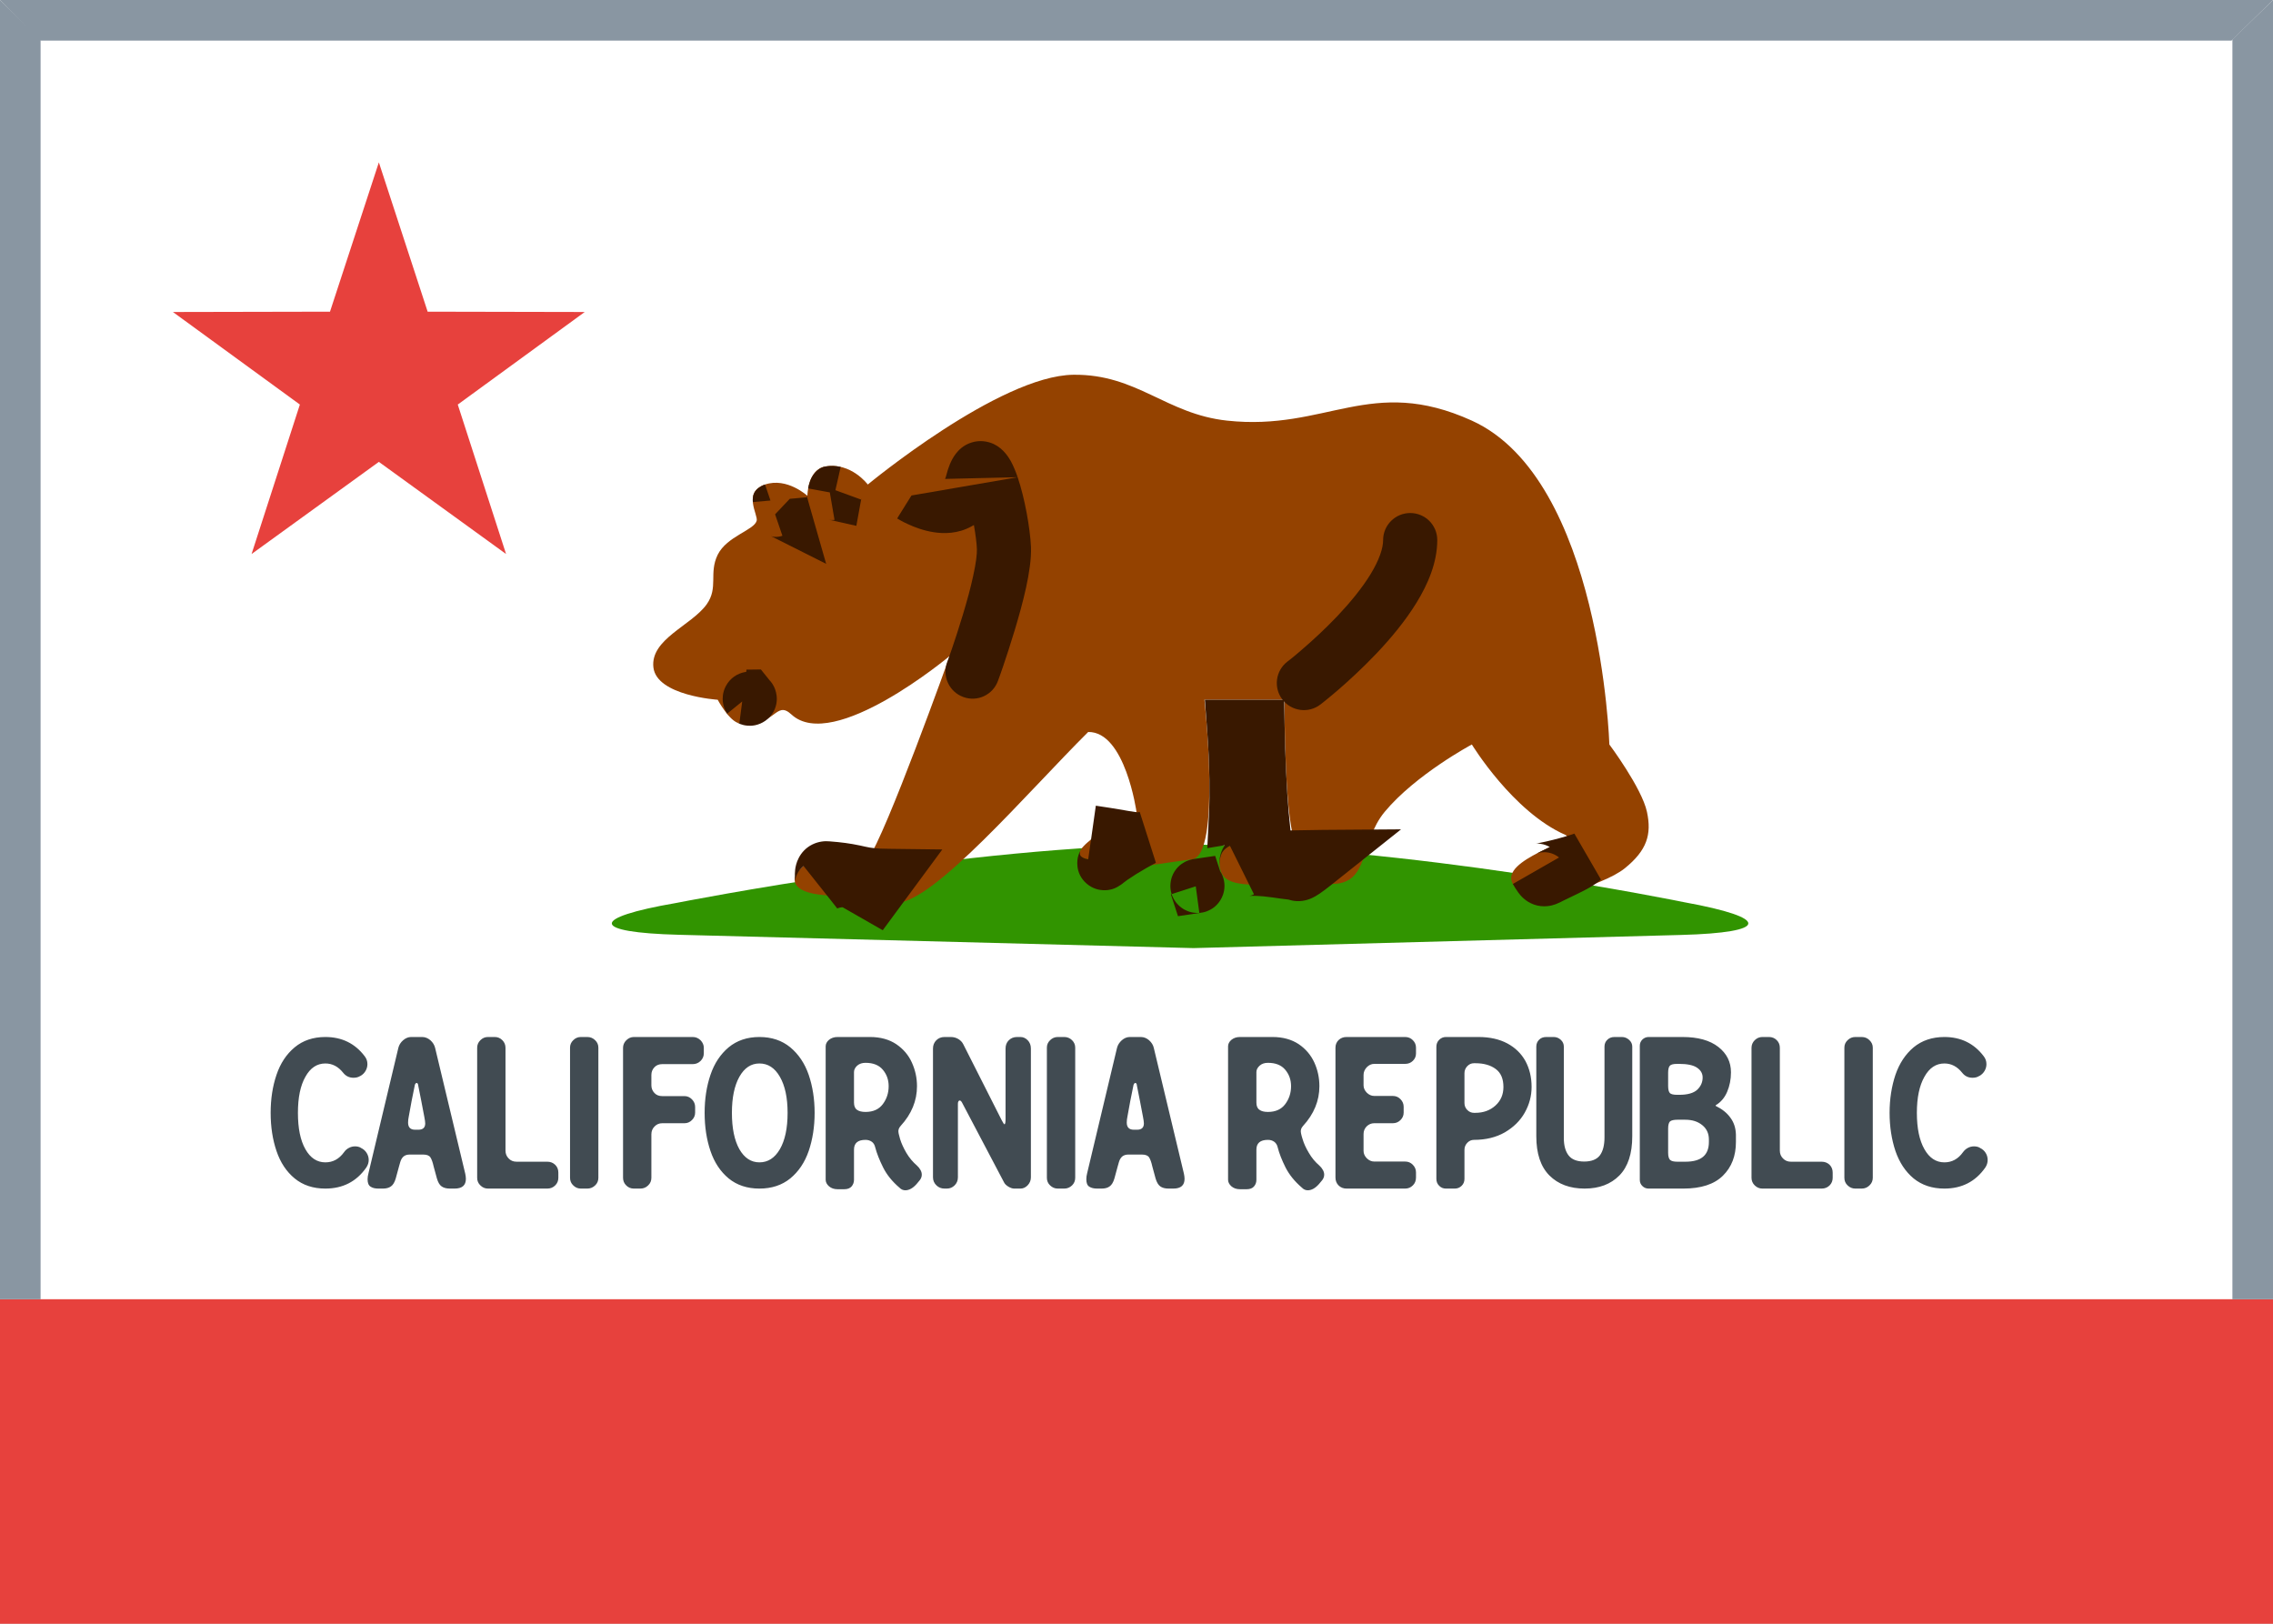 <svg fill="none" xmlns="http://www.w3.org/2000/svg" viewBox="0 0 28 20"><rect x="0" y="0" width="28" height="20" fill="#333333" stroke="none"/><g clip-path="url(#clip0_1310_7988)"><path d="M28 0H0V20H28V0Z" fill="#FFFFFF"/><path d="M28 16H0V20H28V16Z" fill="#E7413D"/><path d="M28 0H0V16H28V0Z" fill="#FFFFFF"/><path fill-rule="evenodd" clip-rule="evenodd" d="M4.444 14.139H4.446C4.476 14.153 4.499 14.173 4.516 14.2C4.533 14.227 4.542 14.256 4.542 14.288C4.542 14.32 4.532 14.351 4.512 14.381C4.391 14.554 4.223 14.64 4.008 14.64C3.857 14.64 3.731 14.598 3.63 14.515C3.528 14.431 3.454 14.319 3.406 14.177C3.358 14.036 3.334 13.879 3.334 13.707C3.334 13.536 3.358 13.38 3.406 13.239C3.454 13.097 3.528 12.985 3.63 12.9C3.731 12.816 3.857 12.773 4.008 12.773C4.211 12.773 4.372 12.852 4.491 13.008C4.514 13.037 4.526 13.069 4.526 13.107C4.526 13.137 4.518 13.165 4.504 13.189C4.49 13.214 4.47 13.235 4.443 13.251L4.438 13.253C4.414 13.268 4.387 13.275 4.355 13.275C4.302 13.275 4.259 13.254 4.227 13.213C4.166 13.137 4.094 13.099 4.008 13.099C3.905 13.099 3.823 13.153 3.762 13.263C3.7 13.372 3.67 13.52 3.67 13.707C3.67 13.897 3.7 14.046 3.762 14.155C3.823 14.263 3.905 14.317 4.008 14.317C4.101 14.317 4.177 14.276 4.238 14.192C4.254 14.169 4.274 14.151 4.298 14.139C4.322 14.126 4.347 14.12 4.374 14.12C4.398 14.12 4.422 14.125 4.443 14.136L4.444 14.139ZM5.6 14.64C5.693 14.64 5.739 14.6 5.739 14.52C5.739 14.501 5.736 14.479 5.731 14.456L5.36 12.907C5.351 12.871 5.332 12.84 5.302 12.813C5.271 12.787 5.238 12.773 5.2 12.773H5.064C5.029 12.773 4.996 12.787 4.966 12.813C4.935 12.84 4.916 12.871 4.907 12.907L4.539 14.451C4.532 14.477 4.528 14.502 4.528 14.525C4.528 14.572 4.541 14.602 4.566 14.617C4.59 14.633 4.622 14.64 4.662 14.64H4.718C4.758 14.64 4.791 14.631 4.816 14.613C4.841 14.596 4.861 14.563 4.875 14.515L4.915 14.368C4.917 14.361 4.922 14.342 4.931 14.312C4.94 14.282 4.954 14.259 4.972 14.244C4.991 14.229 5.015 14.221 5.046 14.221H5.214C5.258 14.221 5.288 14.233 5.303 14.257C5.318 14.281 5.331 14.318 5.342 14.368L5.382 14.515C5.396 14.563 5.415 14.596 5.44 14.613C5.465 14.631 5.499 14.64 5.542 14.64H5.6ZM5.227 13.757C5.234 13.793 5.238 13.82 5.238 13.837C5.238 13.889 5.21 13.915 5.155 13.915H5.112C5.055 13.915 5.027 13.885 5.027 13.827C5.027 13.802 5.03 13.778 5.035 13.755L5.07 13.563L5.11 13.365C5.111 13.358 5.114 13.352 5.119 13.347C5.123 13.341 5.127 13.339 5.131 13.339C5.143 13.339 5.15 13.349 5.152 13.371L5.19 13.563L5.227 13.757ZM6.742 14.64C6.781 14.64 6.813 14.627 6.839 14.601C6.865 14.576 6.878 14.544 6.878 14.507V14.443C6.878 14.404 6.865 14.372 6.839 14.347C6.813 14.322 6.781 14.309 6.742 14.309H6.363C6.324 14.309 6.291 14.296 6.266 14.269C6.24 14.243 6.227 14.211 6.227 14.173V12.907C6.227 12.869 6.214 12.838 6.188 12.812C6.162 12.786 6.131 12.773 6.094 12.773H6.011C5.975 12.773 5.944 12.786 5.918 12.812C5.891 12.838 5.878 12.869 5.878 12.907V14.507C5.878 14.544 5.891 14.576 5.918 14.601C5.944 14.627 5.975 14.64 6.011 14.64H6.742ZM7.235 14.64C7.272 14.64 7.304 14.627 7.331 14.601C7.358 14.576 7.371 14.544 7.371 14.507V12.904C7.371 12.868 7.358 12.838 7.331 12.812C7.304 12.786 7.272 12.773 7.235 12.773H7.155C7.119 12.773 7.088 12.786 7.062 12.812C7.035 12.838 7.022 12.868 7.022 12.904V14.507C7.022 14.544 7.035 14.576 7.062 14.601C7.088 14.627 7.119 14.64 7.155 14.64H7.235ZM7.888 14.64C7.926 14.64 7.958 14.627 7.984 14.601C8.011 14.576 8.024 14.544 8.024 14.507V13.971C8.024 13.933 8.037 13.901 8.063 13.875C8.089 13.848 8.12 13.835 8.158 13.835H8.432C8.468 13.835 8.498 13.822 8.524 13.796C8.55 13.77 8.563 13.74 8.563 13.704V13.635C8.563 13.599 8.55 13.568 8.524 13.541C8.498 13.515 8.468 13.501 8.432 13.501H8.158C8.118 13.501 8.086 13.489 8.062 13.463C8.037 13.437 8.024 13.405 8.024 13.368V13.24C8.024 13.203 8.037 13.171 8.062 13.145C8.086 13.12 8.118 13.107 8.158 13.107H8.534C8.571 13.107 8.603 13.094 8.63 13.068C8.656 13.042 8.67 13.011 8.67 12.973V12.907C8.67 12.871 8.656 12.84 8.63 12.813C8.603 12.787 8.571 12.773 8.534 12.773H7.808C7.773 12.773 7.742 12.787 7.715 12.813C7.688 12.84 7.675 12.871 7.675 12.907V14.507C7.675 14.544 7.688 14.576 7.714 14.601C7.739 14.627 7.771 14.64 7.808 14.64H7.888ZM8.752 14.177C8.8 14.319 8.875 14.431 8.976 14.515C9.078 14.598 9.204 14.64 9.355 14.64C9.506 14.64 9.633 14.598 9.735 14.515C9.837 14.431 9.913 14.319 9.962 14.177C10.01 14.036 10.035 13.879 10.035 13.707C10.035 13.536 10.01 13.38 9.962 13.239C9.913 13.097 9.837 12.985 9.735 12.9C9.633 12.816 9.506 12.773 9.355 12.773C9.204 12.773 9.078 12.816 8.976 12.9C8.875 12.985 8.8 13.097 8.752 13.239C8.704 13.38 8.68 13.536 8.68 13.707C8.68 13.879 8.704 14.036 8.752 14.177ZM9.607 14.155C9.544 14.263 9.46 14.317 9.355 14.317C9.252 14.317 9.17 14.263 9.108 14.155C9.047 14.046 9.016 13.897 9.016 13.707C9.016 13.52 9.047 13.372 9.108 13.263C9.17 13.153 9.252 13.099 9.355 13.099C9.46 13.099 9.544 13.153 9.607 13.263C9.67 13.372 9.702 13.52 9.702 13.707C9.702 13.897 9.67 14.046 9.607 14.155ZM11.339 14.411C11.35 14.43 11.355 14.45 11.355 14.469C11.355 14.492 11.347 14.515 11.331 14.536L11.291 14.584C11.245 14.636 11.198 14.661 11.152 14.661C11.126 14.661 11.101 14.651 11.08 14.629C10.991 14.553 10.924 14.47 10.879 14.38C10.834 14.29 10.801 14.207 10.781 14.131C10.774 14.101 10.76 14.078 10.739 14.063C10.717 14.048 10.692 14.04 10.662 14.04C10.567 14.04 10.52 14.08 10.52 14.16V14.531C10.52 14.563 10.51 14.59 10.491 14.613C10.471 14.636 10.441 14.648 10.4 14.648H10.318C10.275 14.648 10.24 14.636 10.212 14.612C10.185 14.588 10.171 14.561 10.171 14.531V12.888C10.171 12.858 10.185 12.831 10.212 12.808C10.24 12.785 10.275 12.773 10.318 12.773H10.717C10.845 12.773 10.953 12.803 11.04 12.861C11.127 12.92 11.192 12.996 11.233 13.088C11.275 13.181 11.296 13.277 11.296 13.379C11.296 13.558 11.229 13.722 11.094 13.869C11.083 13.882 11.076 13.893 11.072 13.904C11.069 13.915 11.067 13.922 11.067 13.925C11.065 13.943 11.072 13.978 11.088 14.031C11.104 14.083 11.13 14.14 11.165 14.2C11.201 14.261 11.245 14.313 11.296 14.357C11.314 14.373 11.328 14.391 11.339 14.411ZM10.875 13.6C10.923 13.536 10.947 13.462 10.947 13.379C10.947 13.3 10.923 13.233 10.875 13.176C10.827 13.119 10.756 13.091 10.662 13.091C10.621 13.091 10.587 13.102 10.56 13.125C10.534 13.149 10.52 13.175 10.52 13.205V13.581C10.52 13.622 10.532 13.652 10.556 13.669C10.58 13.687 10.615 13.696 10.662 13.696C10.756 13.696 10.827 13.664 10.875 13.6ZM12.421 14.616C12.448 14.632 12.472 14.64 12.493 14.64H12.571C12.605 14.64 12.634 14.626 12.66 14.599C12.686 14.571 12.699 14.539 12.699 14.501V12.915C12.699 12.874 12.686 12.84 12.66 12.813C12.634 12.787 12.605 12.773 12.571 12.773H12.528C12.487 12.773 12.454 12.787 12.427 12.813C12.4 12.84 12.387 12.874 12.387 12.915V13.784C12.387 13.827 12.382 13.848 12.373 13.848C12.368 13.848 12.357 13.831 12.339 13.797L11.867 12.864C11.854 12.837 11.834 12.816 11.807 12.799C11.779 12.782 11.748 12.773 11.712 12.773H11.635C11.594 12.773 11.56 12.787 11.534 12.813C11.507 12.84 11.493 12.874 11.493 12.915V14.501C11.493 14.54 11.507 14.573 11.535 14.6C11.562 14.627 11.596 14.64 11.635 14.64H11.664C11.701 14.64 11.733 14.627 11.76 14.6C11.787 14.573 11.8 14.54 11.8 14.501V13.595C11.8 13.582 11.802 13.572 11.807 13.565C11.811 13.558 11.816 13.555 11.822 13.555C11.832 13.555 11.842 13.564 11.851 13.581L12.368 14.563C12.377 14.582 12.395 14.6 12.421 14.616ZM13.11 14.64C13.147 14.64 13.179 14.627 13.206 14.601C13.232 14.576 13.245 14.544 13.245 14.507V12.904C13.245 12.868 13.232 12.838 13.206 12.812C13.179 12.786 13.147 12.773 13.11 12.773H13.03C12.994 12.773 12.963 12.786 12.936 12.812C12.909 12.838 12.896 12.868 12.896 12.904V14.507C12.896 14.544 12.909 14.576 12.936 14.601C12.963 14.627 12.994 14.64 13.03 14.64H13.11ZM14.454 14.64C14.546 14.64 14.592 14.6 14.592 14.52C14.592 14.501 14.589 14.479 14.584 14.456L14.213 12.907C14.205 12.871 14.185 12.84 14.155 12.813C14.125 12.787 14.091 12.773 14.053 12.773H13.918C13.882 12.773 13.849 12.787 13.819 12.813C13.789 12.84 13.769 12.871 13.76 12.907L13.392 14.451C13.385 14.477 13.382 14.502 13.382 14.525C13.382 14.572 13.394 14.602 13.419 14.617C13.444 14.633 13.476 14.64 13.515 14.64H13.571C13.612 14.64 13.645 14.631 13.669 14.613C13.694 14.596 13.714 14.563 13.728 14.515L13.768 14.368C13.77 14.361 13.775 14.342 13.784 14.312C13.793 14.282 13.807 14.259 13.825 14.244C13.844 14.229 13.869 14.221 13.899 14.221H14.067C14.111 14.221 14.141 14.233 14.156 14.257C14.171 14.281 14.184 14.318 14.195 14.368L14.235 14.515C14.249 14.563 14.269 14.596 14.293 14.613C14.318 14.631 14.352 14.64 14.395 14.64H14.454ZM14.08 13.757C14.087 13.793 14.091 13.82 14.091 13.837C14.091 13.889 14.063 13.915 14.008 13.915H13.966C13.909 13.915 13.88 13.885 13.88 13.827C13.88 13.802 13.883 13.778 13.888 13.755L13.923 13.563L13.963 13.365C13.965 13.358 13.968 13.352 13.972 13.347C13.977 13.341 13.981 13.339 13.984 13.339C13.997 13.339 14.004 13.349 14.005 13.371L14.043 13.563L14.08 13.757ZM16.296 14.411C16.307 14.43 16.312 14.45 16.312 14.469C16.312 14.492 16.304 14.515 16.288 14.536L16.248 14.584C16.202 14.636 16.156 14.661 16.11 14.661C16.083 14.661 16.059 14.651 16.038 14.629C15.949 14.553 15.882 14.47 15.836 14.38C15.791 14.29 15.758 14.207 15.739 14.131C15.732 14.101 15.717 14.078 15.696 14.063C15.675 14.048 15.649 14.04 15.619 14.04C15.525 14.04 15.477 14.08 15.477 14.16V14.531C15.477 14.563 15.468 14.59 15.448 14.613C15.429 14.636 15.398 14.648 15.357 14.648H15.275C15.232 14.648 15.197 14.636 15.169 14.612C15.142 14.588 15.128 14.561 15.128 14.531V12.888C15.128 12.858 15.142 12.831 15.169 12.808C15.197 12.785 15.232 12.773 15.275 12.773H15.675C15.803 12.773 15.91 12.803 15.998 12.861C16.085 12.92 16.149 12.996 16.191 13.088C16.233 13.181 16.253 13.277 16.253 13.379C16.253 13.558 16.186 13.722 16.051 13.869C16.04 13.882 16.033 13.893 16.029 13.904C16.026 13.915 16.024 13.922 16.024 13.925C16.022 13.943 16.029 13.978 16.046 14.031C16.061 14.083 16.087 14.14 16.123 14.2C16.158 14.261 16.202 14.313 16.253 14.357C16.271 14.373 16.285 14.391 16.296 14.411ZM15.832 13.6C15.88 13.536 15.904 13.462 15.904 13.379C15.904 13.3 15.88 13.233 15.832 13.176C15.784 13.119 15.713 13.091 15.619 13.091C15.578 13.091 15.544 13.102 15.518 13.125C15.491 13.149 15.477 13.175 15.477 13.205V13.581C15.477 13.622 15.489 13.652 15.514 13.669C15.537 13.687 15.573 13.696 15.619 13.696C15.713 13.696 15.784 13.664 15.832 13.6ZM17.309 14.64C17.347 14.64 17.378 14.627 17.404 14.601C17.43 14.576 17.443 14.543 17.443 14.504V14.44C17.443 14.405 17.43 14.373 17.404 14.347C17.378 14.32 17.347 14.307 17.309 14.307H16.928C16.894 14.307 16.864 14.293 16.837 14.267C16.811 14.24 16.797 14.21 16.797 14.176V13.968C16.797 13.931 16.81 13.899 16.836 13.873C16.862 13.848 16.893 13.835 16.928 13.835H17.157C17.195 13.835 17.226 13.822 17.252 13.796C17.278 13.77 17.291 13.74 17.291 13.704V13.632C17.291 13.597 17.278 13.565 17.252 13.539C17.226 13.512 17.195 13.499 17.157 13.499H16.928C16.894 13.499 16.864 13.485 16.837 13.459C16.811 13.432 16.797 13.402 16.797 13.368V13.24C16.797 13.204 16.811 13.173 16.837 13.145C16.864 13.118 16.894 13.104 16.928 13.104H17.309C17.347 13.104 17.378 13.092 17.404 13.067C17.43 13.042 17.443 13.012 17.443 12.976V12.904C17.443 12.868 17.43 12.838 17.404 12.812C17.378 12.786 17.347 12.773 17.309 12.773H16.587C16.548 12.773 16.515 12.786 16.489 12.811C16.464 12.836 16.451 12.867 16.451 12.904V14.504C16.451 14.543 16.464 14.576 16.489 14.601C16.515 14.627 16.548 14.64 16.587 14.64H17.309ZM17.728 14.605C17.751 14.629 17.779 14.64 17.811 14.64H17.92C17.954 14.64 17.982 14.629 18.006 14.605C18.029 14.582 18.04 14.554 18.04 14.52V14.163C18.04 14.129 18.052 14.1 18.075 14.076C18.098 14.052 18.125 14.04 18.157 14.04C18.303 14.04 18.43 14.009 18.538 13.947C18.645 13.884 18.727 13.804 18.783 13.704C18.839 13.604 18.867 13.499 18.867 13.387C18.867 13.268 18.841 13.162 18.791 13.069C18.74 12.977 18.666 12.905 18.568 12.852C18.47 12.8 18.352 12.773 18.213 12.773H17.811C17.779 12.773 17.751 12.785 17.728 12.808C17.705 12.831 17.694 12.86 17.694 12.893V14.52C17.694 14.554 17.705 14.582 17.728 14.605ZM18.157 13.707C18.125 13.707 18.098 13.695 18.075 13.672C18.052 13.649 18.04 13.62 18.04 13.587V13.219C18.04 13.185 18.052 13.156 18.075 13.132C18.098 13.108 18.125 13.096 18.157 13.096H18.174C18.278 13.096 18.362 13.12 18.425 13.167C18.489 13.214 18.52 13.288 18.52 13.389C18.52 13.482 18.487 13.558 18.422 13.617C18.356 13.677 18.273 13.707 18.174 13.707H18.157ZM19.8 12.807C19.777 12.829 19.765 12.857 19.765 12.891V14.008C19.765 14.106 19.746 14.18 19.708 14.231C19.67 14.281 19.605 14.307 19.515 14.307C19.426 14.307 19.362 14.282 19.323 14.232C19.284 14.182 19.264 14.11 19.264 14.016V12.891C19.264 12.859 19.252 12.831 19.227 12.808C19.202 12.785 19.173 12.773 19.139 12.773H19.048C19.011 12.773 18.981 12.784 18.959 12.807C18.937 12.829 18.925 12.857 18.925 12.891V13.995C18.925 14.21 18.979 14.371 19.087 14.479C19.194 14.586 19.339 14.64 19.52 14.64C19.7 14.64 19.842 14.586 19.948 14.479C20.054 14.371 20.107 14.21 20.107 13.995V12.891C20.107 12.859 20.094 12.831 20.068 12.808C20.042 12.785 20.013 12.773 19.979 12.773H19.888C19.853 12.773 19.823 12.784 19.8 12.807ZM20.232 14.609C20.253 14.63 20.279 14.64 20.309 14.64H20.736C20.955 14.64 21.117 14.587 21.224 14.481C21.331 14.376 21.384 14.237 21.384 14.067V13.976C21.382 13.896 21.36 13.826 21.316 13.767C21.273 13.707 21.213 13.66 21.139 13.624C21.135 13.624 21.134 13.621 21.134 13.616L21.136 13.613C21.198 13.576 21.245 13.521 21.276 13.448C21.307 13.375 21.323 13.295 21.323 13.208C21.323 13.08 21.271 12.976 21.167 12.895C21.063 12.814 20.916 12.773 20.726 12.773H20.309C20.279 12.773 20.253 12.784 20.232 12.804C20.211 12.825 20.2 12.85 20.2 12.88V14.533C20.2 14.564 20.211 14.589 20.232 14.609ZM20.662 13.485C20.615 13.485 20.585 13.478 20.571 13.464C20.557 13.45 20.549 13.421 20.549 13.376V13.213C20.549 13.171 20.556 13.142 20.57 13.127C20.583 13.112 20.613 13.104 20.662 13.104H20.683C20.786 13.104 20.86 13.12 20.905 13.151C20.951 13.182 20.974 13.222 20.974 13.272C20.974 13.331 20.951 13.381 20.907 13.423C20.862 13.464 20.789 13.485 20.686 13.485H20.662ZM20.662 14.309C20.619 14.309 20.59 14.302 20.573 14.287C20.558 14.272 20.549 14.243 20.549 14.2V13.901C20.549 13.855 20.558 13.825 20.573 13.812C20.59 13.799 20.619 13.792 20.662 13.792H20.76C20.846 13.792 20.915 13.814 20.97 13.859C21.024 13.903 21.051 13.962 21.051 14.035V14.067C21.051 14.229 20.955 14.309 20.763 14.309H20.662ZM22.44 14.64C22.479 14.64 22.512 14.627 22.538 14.601C22.563 14.576 22.576 14.544 22.576 14.507V14.443C22.576 14.404 22.563 14.372 22.538 14.347C22.512 14.322 22.479 14.309 22.44 14.309H22.061C22.022 14.309 21.99 14.296 21.964 14.269C21.938 14.243 21.925 14.211 21.925 14.173V12.907C21.925 12.869 21.913 12.838 21.887 12.812C21.861 12.786 21.829 12.773 21.792 12.773H21.709C21.674 12.773 21.643 12.786 21.616 12.812C21.59 12.838 21.576 12.869 21.576 12.907V14.507C21.576 14.544 21.59 14.576 21.616 14.601C21.643 14.627 21.674 14.64 21.709 14.64H22.44ZM22.933 14.64C22.971 14.64 23.003 14.627 23.029 14.601C23.056 14.576 23.07 14.544 23.07 14.507V12.904C23.07 12.868 23.056 12.838 23.029 12.812C23.003 12.786 22.971 12.773 22.933 12.773H22.854C22.818 12.773 22.787 12.786 22.76 12.812C22.733 12.838 22.72 12.868 22.72 12.904V14.507C22.72 14.544 22.733 14.576 22.76 14.601C22.787 14.627 22.818 14.64 22.854 14.64H22.933ZM24.388 14.139H24.39C24.42 14.153 24.443 14.173 24.46 14.2C24.477 14.227 24.485 14.256 24.485 14.288C24.485 14.32 24.476 14.351 24.456 14.381C24.335 14.554 24.167 14.64 23.952 14.64C23.801 14.64 23.675 14.598 23.573 14.515C23.472 14.431 23.398 14.319 23.349 14.177C23.302 14.036 23.277 13.879 23.277 13.707C23.277 13.536 23.302 13.38 23.349 13.239C23.398 13.097 23.472 12.985 23.573 12.9C23.675 12.816 23.801 12.773 23.952 12.773C24.155 12.773 24.316 12.852 24.435 13.008C24.458 13.037 24.47 13.069 24.47 13.107C24.47 13.137 24.462 13.165 24.448 13.189C24.434 13.214 24.413 13.235 24.387 13.251L24.381 13.253C24.358 13.268 24.331 13.275 24.299 13.275C24.245 13.275 24.203 13.254 24.171 13.213C24.11 13.137 24.038 13.099 23.952 13.099C23.849 13.099 23.767 13.153 23.706 13.263C23.644 13.372 23.613 13.52 23.613 13.707C23.613 13.897 23.644 14.046 23.706 14.155C23.767 14.263 23.849 14.317 23.952 14.317C24.045 14.317 24.121 14.276 24.181 14.192C24.198 14.169 24.218 14.151 24.241 14.139C24.265 14.126 24.291 14.12 24.317 14.12C24.342 14.12 24.366 14.125 24.387 14.136L24.388 14.139Z" fill="#414B52"/><path fill-rule="evenodd" clip-rule="evenodd" d="M8.365 11.514C7.278 11.486 7.255 11.307 8.33 11.122C8.33 11.122 11.961 10.403 14.578 10.403C17.295 10.403 20.748 11.113 20.748 11.113C21.815 11.307 21.797 11.487 20.709 11.516L14.702 11.678L8.365 11.514Z" fill="#319400"/><path d="M9.749 8.8C9.548 8.614 9.558 8.968 9.108 8.908C8.988 8.892 8.841 8.619 8.841 8.619C8.841 8.619 8.09 8.57 8.049 8.221C8.009 7.872 8.516 7.707 8.705 7.444C8.853 7.236 8.729 7.062 8.841 6.833C8.954 6.605 9.287 6.532 9.321 6.415C9.342 6.342 9.144 6.063 9.424 5.968C9.695 5.876 9.946 6.107 9.946 6.107C9.946 6.107 9.947 5.784 10.166 5.746C10.484 5.691 10.69 5.968 10.69 5.968C10.69 5.968 12.311 4.626 13.223 4.616C14.007 4.607 14.364 5.1 15.116 5.181C16.341 5.313 16.885 4.616 18.131 5.181C19.724 5.904 19.825 9.17 19.825 9.17C19.825 9.17 20.225 9.706 20.288 10C20.348 10.279 20.288 10.474 20.015 10.695C19.742 10.915 18.811 11.192 18.636 10.888C18.462 10.584 19.45 10.356 19.284 10.284C18.636 10 18.131 9.17 18.131 9.17C18.131 9.17 17.44 9.539 17.057 10C16.743 10.38 16.878 10.888 16.404 10.888C15.497 10.888 15.081 10.975 15.029 10.695C14.918 10.09 16.205 10.537 15.978 10.387C15.822 10.284 15.822 8.619 15.822 8.619H14.837C14.837 8.619 15.048 10.535 14.685 10.584C13.74 10.711 14.196 10.697 13.405 10.584C12.969 10.522 14 10 14 10C14 10 13.861 9.009 13.405 9.016C12.66 9.756 11.499 11.122 11.037 11.122C10.475 11.122 10.587 11.06 10.166 11.027C9.28 10.959 10.166 10.284 10.69 10.584C10.912 10.284 11.7 8.079 11.7 8.079C11.7 8.079 10.265 9.279 9.749 8.8Z" fill="#944200"/><path fill-rule="evenodd" clip-rule="evenodd" d="M10.21 6.401C10.232 6.406 10.256 6.407 10.28 6.403L10.222 6.065L9.955 6.016C9.959 5.994 9.966 5.96 9.979 5.925M9.979 5.925C9.993 5.886 10.012 5.859 10.016 5.853C10.024 5.842 10.03 5.833 10.035 5.828C10.044 5.817 10.052 5.809 10.058 5.803C10.07 5.792 10.082 5.783 10.092 5.776C10.115 5.761 10.14 5.751 10.166 5.746C10.23 5.735 10.294 5.737 10.356 5.751L10.291 6.038L10.606 6.153C10.608 6.146 10.61 6.139 10.61 6.139L10.611 6.136L10.549 6.477L10.21 6.401M9.491 6.165L9.274 6.184C9.27 6.137 9.279 6.103 9.282 6.093C9.287 6.079 9.292 6.069 9.295 6.063C9.299 6.057 9.306 6.046 9.319 6.032C9.328 6.023 9.362 5.989 9.424 5.968L9.491 6.165ZM9.729 6.144L9.938 6.125C9.938 6.119 9.937 6.114 9.936 6.111L9.936 6.109L9.935 6.1C9.934 6.096 9.933 6.094 9.933 6.094C9.933 6.094 9.935 6.1 9.938 6.11C9.941 6.121 9.944 6.131 9.947 6.14C9.955 6.169 9.962 6.194 9.968 6.215L10.177 6.945L9.498 6.604C9.501 6.605 9.508 6.608 9.519 6.61C9.535 6.613 9.58 6.619 9.638 6.599L9.548 6.335M9.373 8.246L9.475 8.373L9.482 8.382L9.487 8.387L9.49 8.39L9.497 8.399C9.499 8.402 9.502 8.406 9.507 8.412C9.509 8.415 9.522 8.433 9.534 8.457C9.538 8.465 9.56 8.51 9.567 8.57C9.571 8.602 9.575 8.678 9.531 8.762C9.477 8.862 9.385 8.916 9.301 8.933C9.231 8.947 9.176 8.935 9.153 8.929C9.127 8.922 9.106 8.914 9.095 8.908C9.074 8.899 9.058 8.888 9.052 8.884C9.064 8.892 9.076 8.898 9.086 8.902C9.097 8.906 9.104 8.907 9.108 8.908L9.143 8.64L8.958 8.79C8.952 8.782 8.945 8.77 8.938 8.755C8.933 8.747 8.911 8.703 8.904 8.643C8.901 8.611 8.897 8.534 8.941 8.451C8.994 8.35 9.086 8.296 9.171 8.279C9.178 8.278 9.185 8.277 9.192 8.276L9.196 8.247C9.204 8.248 9.209 8.248 9.212 8.248L9.373 8.246ZM8.958 8.79L8.956 8.791C8.965 8.803 8.974 8.813 8.979 8.819L8.982 8.822L8.981 8.821L8.974 8.813C8.972 8.81 8.969 8.806 8.965 8.8C8.965 8.8 8.961 8.795 8.958 8.79ZM14.842 8.619H15.819L15.825 8.946C15.828 9.118 15.834 9.312 15.843 9.506C15.853 9.712 15.863 9.874 15.875 10.005L15.897 10.229C15.904 10.228 15.912 10.228 15.92 10.228C16.067 10.225 16.181 10.223 16.295 10.222L17.259 10.215L16.504 10.816C16.496 10.822 16.488 10.829 16.48 10.835C16.363 10.929 16.271 11.002 16.203 11.04C16.161 11.064 16.079 11.105 15.971 11.099C15.931 11.097 15.898 11.089 15.871 11.08C15.818 11.075 15.755 11.065 15.676 11.054C15.594 11.043 15.535 11.037 15.484 11.035C15.444 11.033 15.414 11.034 15.397 11.035C15.389 11.036 15.387 11.037 15.39 11.036C15.39 11.036 15.397 11.035 15.405 11.032C15.409 11.031 15.415 11.029 15.421 11.027C15.428 11.024 15.437 11.021 15.447 11.015L15.151 10.418C15.109 10.439 15.084 10.464 15.076 10.473C15.066 10.485 15.06 10.494 15.057 10.498C15.054 10.503 15.05 10.51 15.046 10.521C15.043 10.526 15.039 10.538 15.035 10.554C15.032 10.562 15.029 10.576 15.027 10.594C15.025 10.608 15.021 10.647 15.029 10.695C15.023 10.662 15.015 10.596 15.037 10.518C15.049 10.478 15.066 10.442 15.088 10.411L14.872 10.447L14.892 10.034C14.899 9.909 14.9 9.766 14.898 9.602C14.895 9.404 14.885 9.192 14.869 8.977L14.842 8.619ZM13.322 10.552C13.327 10.556 13.354 10.577 13.405 10.584L13.439 10.344C13.431 10.349 13.424 10.353 13.42 10.356L13.422 10.354C13.424 10.353 13.427 10.351 13.43 10.348C13.433 10.346 13.436 10.344 13.44 10.341L13.499 9.924C13.612 9.94 13.746 9.962 13.851 9.98C13.867 9.983 13.882 9.985 13.896 9.988C13.931 9.993 13.96 9.998 13.985 10.002L14.008 10.006C14.015 10.005 14.026 10.004 14.04 10.002L14.239 10.627C14.17 10.664 14.084 10.712 14 10.764C13.956 10.792 13.918 10.817 13.887 10.838C13.87 10.851 13.857 10.861 13.843 10.871C13.838 10.876 13.832 10.88 13.827 10.884C13.827 10.884 13.797 10.907 13.766 10.924C13.758 10.929 13.731 10.943 13.694 10.954C13.675 10.959 13.638 10.967 13.59 10.965C13.541 10.963 13.46 10.948 13.386 10.884C13.234 10.753 13.274 10.577 13.278 10.559C13.288 10.517 13.303 10.486 13.308 10.477C13.305 10.483 13.301 10.495 13.302 10.51C13.302 10.523 13.306 10.531 13.308 10.536C13.31 10.54 13.314 10.545 13.322 10.552ZM19.046 10.365C19.148 10.342 19.278 10.308 19.394 10.268L19.722 10.834C19.663 10.885 19.603 10.921 19.549 10.95C19.509 10.973 19.349 11.05 19.286 11.08C19.272 11.087 19.261 11.092 19.261 11.092C19.261 11.092 19.258 11.094 19.255 11.095C19.236 11.105 19.198 11.125 19.162 11.138C19.115 11.155 19.015 11.183 18.897 11.142C18.79 11.104 18.729 11.029 18.705 10.996C18.678 10.96 18.654 10.919 18.636 10.888L19.205 10.562C19.186 10.546 19.157 10.527 19.118 10.513C19.052 10.49 18.995 10.496 18.962 10.503C18.948 10.506 18.939 10.509 18.935 10.511C18.93 10.513 18.927 10.514 18.927 10.514C18.927 10.514 18.928 10.514 18.931 10.512C18.936 10.51 18.943 10.506 18.954 10.501L18.959 10.498C18.973 10.491 19.008 10.474 19.047 10.455C19.061 10.448 19.077 10.441 19.092 10.433L19.087 10.431C19.055 10.413 19.026 10.404 19.011 10.4C18.98 10.392 18.955 10.391 18.947 10.39C18.928 10.389 18.915 10.391 18.915 10.391L18.914 10.391C18.914 10.391 18.918 10.39 18.929 10.389C18.954 10.384 18.994 10.377 19.046 10.365ZM9.839 10.568C9.871 10.505 9.926 10.441 10.008 10.401C10.086 10.363 10.161 10.358 10.217 10.363C10.364 10.374 10.473 10.389 10.587 10.413L10.588 10.413C10.627 10.422 10.628 10.422 10.66 10.429C10.733 10.445 10.79 10.454 10.957 10.455L11.608 10.463L10.874 11.458L10.38 11.175C10.375 11.175 10.369 11.175 10.362 11.176C10.348 11.178 10.334 11.182 10.323 11.186C10.315 11.189 10.312 11.191 10.312 11.191L10.314 11.19L10.187 11.029C10.18 11.028 10.173 11.028 10.166 11.027C10.172 11.028 10.178 11.028 10.186 11.028L9.9 10.668C9.841 10.714 9.815 10.77 9.805 10.803C9.795 10.833 9.794 10.854 9.794 10.857L9.794 10.859C9.794 10.859 9.794 10.856 9.794 10.848C9.794 10.848 9.794 10.844 9.793 10.842C9.793 10.832 9.792 10.814 9.792 10.8C9.791 10.78 9.791 10.748 9.795 10.713C9.799 10.68 9.809 10.625 9.839 10.568ZM14.691 10.583L14.969 10.542L15.031 10.732C15.042 10.748 15.052 10.767 15.06 10.788C15.093 10.87 15.089 10.954 15.065 11.022C15.028 11.127 14.951 11.179 14.939 11.187L14.938 11.188C14.9 11.213 14.864 11.225 14.86 11.227C14.85 11.23 14.841 11.233 14.837 11.234C14.829 11.236 14.822 11.237 14.82 11.238L14.809 11.24L14.801 11.241L14.79 11.243L14.511 11.285L14.424 11.017L14.433 11.013C14.436 11.021 14.439 11.028 14.441 11.036C14.472 11.111 14.521 11.156 14.552 11.179C14.607 11.22 14.66 11.233 14.673 11.236C14.693 11.241 14.709 11.242 14.717 11.243C14.734 11.245 14.747 11.245 14.751 11.245C14.757 11.245 14.762 11.245 14.765 11.245C14.768 11.245 14.771 11.244 14.774 11.244L14.73 10.917L14.433 11.013C14.409 10.938 14.415 10.864 14.436 10.801C14.473 10.696 14.55 10.645 14.563 10.636L14.564 10.636C14.602 10.61 14.637 10.598 14.642 10.597C14.652 10.593 14.661 10.591 14.665 10.59C14.673 10.588 14.679 10.586 14.681 10.586L14.685 10.584L14.691 10.583Z" fill="#391800"/><path fill-rule="evenodd" clip-rule="evenodd" d="M12.536 5.878C12.623 6.133 12.69 6.508 12.7 6.737C12.706 6.887 12.676 7.07 12.64 7.236C12.602 7.41 12.55 7.596 12.499 7.765C12.448 7.934 12.397 8.089 12.359 8.201C12.339 8.258 12.323 8.304 12.312 8.336L12.298 8.373L12.295 8.383L12.293 8.387C12.293 8.387 12.293 8.387 11.98 8.272L12.293 8.387C12.23 8.56 12.039 8.649 11.866 8.585C11.693 8.522 11.604 8.331 11.667 8.158L11.668 8.155L11.671 8.147L11.684 8.112C11.694 8.083 11.71 8.039 11.728 7.986C11.765 7.878 11.813 7.731 11.861 7.572C11.909 7.413 11.956 7.245 11.988 7.094C12.023 6.936 12.036 6.824 12.034 6.765C12.031 6.688 12.017 6.58 11.997 6.467C11.986 6.473 11.975 6.48 11.963 6.486C11.798 6.576 11.625 6.575 11.5 6.555C11.373 6.535 11.262 6.492 11.187 6.457C11.148 6.44 11.116 6.423 11.093 6.41C11.082 6.404 11.072 6.398 11.065 6.394L11.056 6.389L11.053 6.387L11.052 6.386C11.052 6.386 11.051 6.385 11.228 6.103M11.641 5.899C11.646 5.891 11.652 5.876 11.658 5.85C11.678 5.772 11.711 5.671 11.774 5.589C11.808 5.544 11.868 5.483 11.963 5.452C12.066 5.418 12.166 5.434 12.243 5.47C12.365 5.529 12.428 5.639 12.453 5.682C12.486 5.744 12.514 5.813 12.536 5.878M11.869 6.004C11.865 5.999 11.864 5.996 11.864 5.996C11.864 5.996 11.866 5.998 11.869 6.004Z" fill="#391800"/><path fill-rule="evenodd" clip-rule="evenodd" d="M17.372 6.319C17.556 6.319 17.705 6.468 17.705 6.652C17.705 6.931 17.588 7.198 17.451 7.421C17.312 7.649 17.131 7.864 16.959 8.046C16.785 8.229 16.613 8.386 16.485 8.497C16.42 8.553 16.366 8.597 16.328 8.628C16.309 8.644 16.293 8.656 16.283 8.664L16.27 8.674L16.267 8.677L16.265 8.678C16.265 8.678 16.265 8.678 16.062 8.414L16.265 8.678C16.119 8.79 15.909 8.762 15.797 8.616C15.685 8.47 15.713 8.261 15.859 8.149M15.859 8.149L15.861 8.147L15.871 8.14C15.879 8.133 15.892 8.123 15.909 8.11C15.942 8.083 15.991 8.043 16.049 7.992C16.166 7.891 16.321 7.75 16.475 7.588C16.63 7.424 16.777 7.246 16.883 7.073C16.992 6.894 17.038 6.752 17.038 6.652C17.038 6.468 17.188 6.319 17.372 6.319" fill="#391800"/><path fill-rule="evenodd" clip-rule="evenodd" d="M4.667 5.689L3.099 6.824L3.694 4.983L2.13 3.843L4.065 3.839L4.667 2L5.268 3.839L7.203 3.843L5.639 4.983L6.234 6.824L4.667 5.689Z" fill="#E7413D"/><path d="M0 0H28L27.489 0.5H0.499L0 0Z" fill="#8996A2"/><path d="M0 16.003L0 0L0.5 0.486L0.5 16.003H0Z" fill="#8996A2"/><path d="M27.5 16.003V0.486L28 0L28 16.003H27.5Z" fill="#8996A2"/></g><defs><clipPath id="clip0_1310_7988"><rect width="28" height="20" fill="#FFFFFF"/></clipPath></defs></svg>